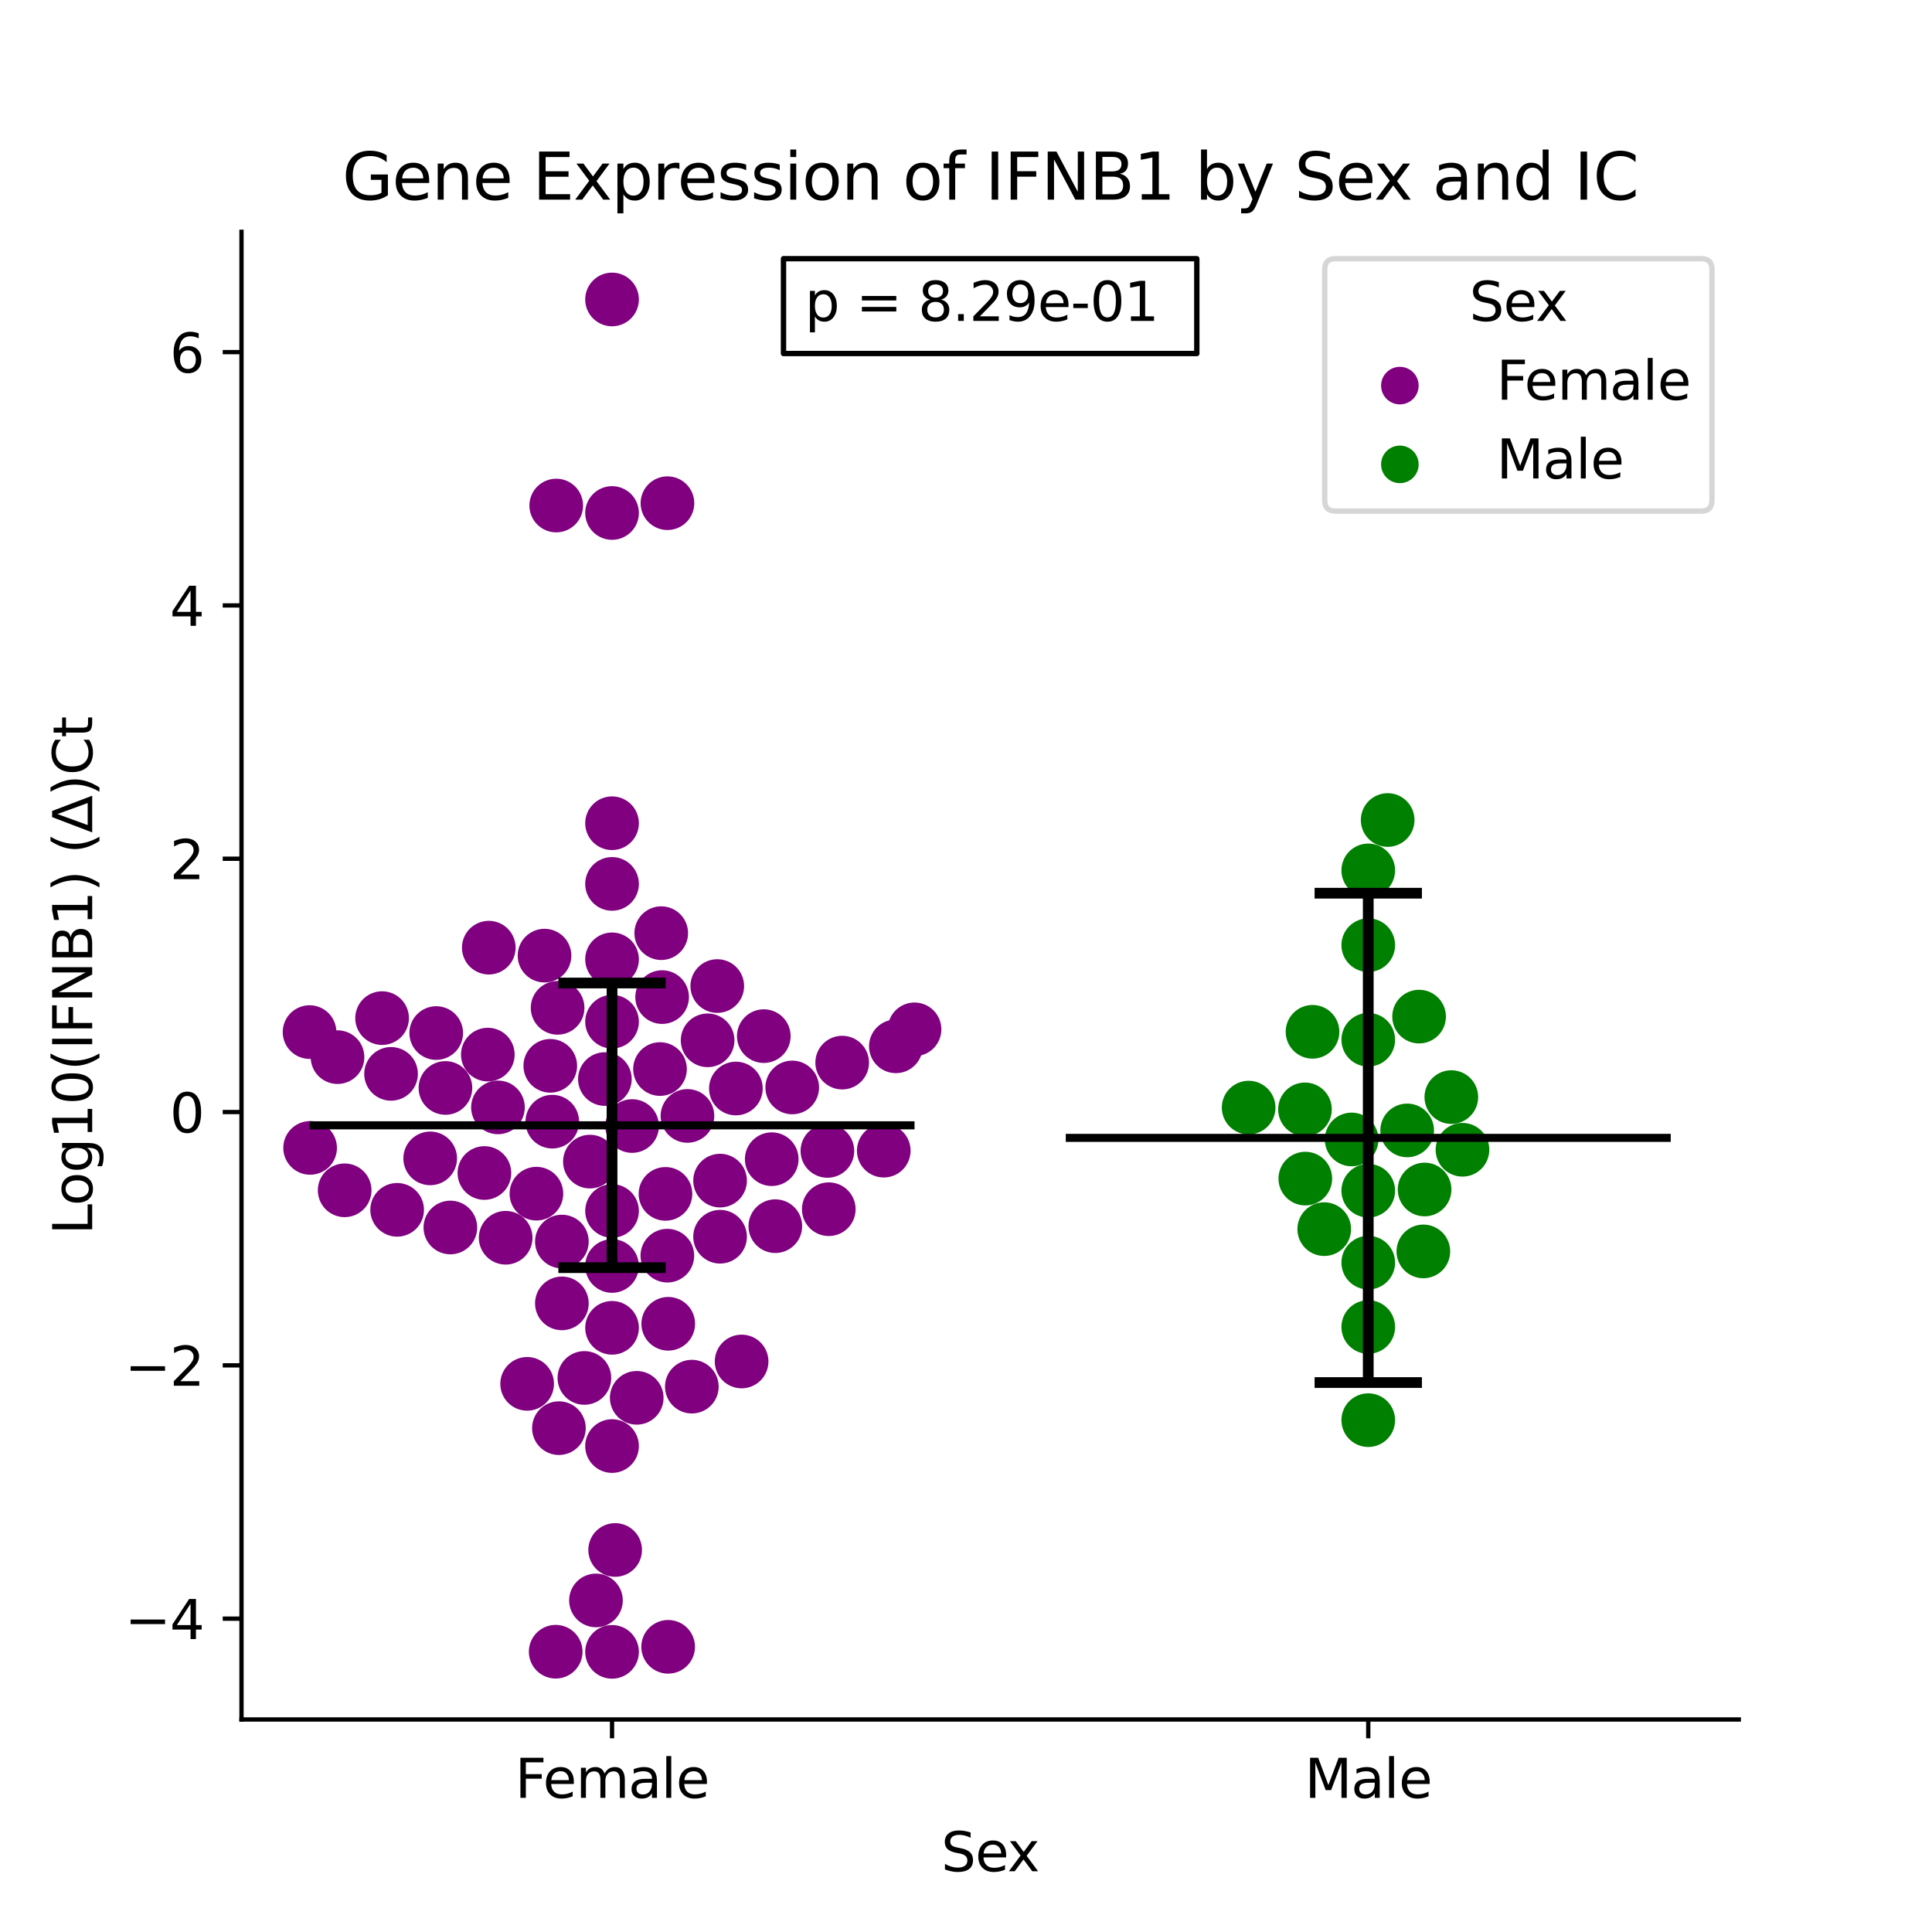 <?xml version="1.0" encoding="utf-8" standalone="no"?>
<!DOCTYPE svg PUBLIC "-//W3C//DTD SVG 1.1//EN"
  "http://www.w3.org/Graphics/SVG/1.1/DTD/svg11.dtd">
<svg xmlns:xlink="http://www.w3.org/1999/xlink" width="360pt" height="360pt" viewBox="0 0 360 360" xmlns="http://www.w3.org/2000/svg" version="1.1">
 <defs>
  <style type="text/css">*{stroke-linejoin: round; stroke-linecap: butt}</style>
 </defs>
 <g id="figure_1">
  <g id="patch_1">
   <path d="M 0 360 
L 360 360 
L 360 0 
L 0 0 
z
" style="fill: #ffffff"/>
  </g>
  <g id="axes_1">
   <g id="patch_2">
    <path d="M 45 320.4 
L 324 320.4 
L 324 43.2 
L 45 43.2 
z
" style="fill: #ffffff"/>
   </g>
   <g id="PathCollection_1">
    <defs>
     <path id="C0_0_5fd0bdd932" d="M 0 5 
C 1.326 5 2.598 4.473 3.536 3.536 
C 4.473 2.598 5 1.326 5 -0 
C 5 -1.326 4.473 -2.598 3.536 -3.536 
C 2.598 -4.473 1.326 -5 0 -5 
C -1.326 -5 -2.598 -4.473 -3.536 -3.536 
C -4.473 -2.598 -5 -1.326 -5 0 
C -5 1.326 -4.473 2.598 -3.536 3.536 
C -2.598 4.473 -1.326 5 0 5 
z
"/>
    </defs>
    <g clip-path="url(#p860d3463da)">
     <use xlink:href="#C0_0_5fd0bdd932" x="123.212" y="173.881" style="fill: #800080"/>
    </g>
    <g clip-path="url(#p860d3463da)">
     <use xlink:href="#C0_0_5fd0bdd932" x="156.929" y="198.003" style="fill: #800080"/>
    </g>
    <g clip-path="url(#p860d3463da)">
     <use xlink:href="#C0_0_5fd0bdd932" x="71.197" y="189.711" style="fill: #800080"/>
    </g>
    <g clip-path="url(#p860d3463da)">
     <use xlink:href="#C0_0_5fd0bdd932" x="124.516" y="246.67" style="fill: #800080"/>
    </g>
    <g clip-path="url(#p860d3463da)">
     <use xlink:href="#C0_0_5fd0bdd932" x="102.535" y="198.602" style="fill: #800080"/>
    </g>
    <g clip-path="url(#p860d3463da)">
     <use xlink:href="#C0_0_5fd0bdd932" x="103.901" y="187.796" style="fill: #800080"/>
    </g>
    <g clip-path="url(#p860d3463da)">
     <use xlink:href="#C0_0_5fd0bdd932" x="124.369" y="93.762" style="fill: #800080"/>
    </g>
    <g clip-path="url(#p860d3463da)">
     <use xlink:href="#C0_0_5fd0bdd932" x="114.045" y="164.702" style="fill: #800080"/>
    </g>
    <g clip-path="url(#p860d3463da)">
     <use xlink:href="#C0_0_5fd0bdd932" x="101.462" y="178.069" style="fill: #800080"/>
    </g>
    <g clip-path="url(#p860d3463da)">
     <use xlink:href="#C0_0_5fd0bdd932" x="114.045" y="55.8" style="fill: #800080"/>
    </g>
    <g clip-path="url(#p860d3463da)">
     <use xlink:href="#C0_0_5fd0bdd932" x="104.698" y="242.865" style="fill: #800080"/>
    </g>
    <g clip-path="url(#p860d3463da)">
     <use xlink:href="#C0_0_5fd0bdd932" x="142.321" y="193.068" style="fill: #800080"/>
    </g>
    <g clip-path="url(#p860d3463da)">
     <use xlink:href="#C0_0_5fd0bdd932" x="99.953" y="222.422" style="fill: #800080"/>
    </g>
    <g clip-path="url(#p860d3463da)">
     <use xlink:href="#C0_0_5fd0bdd932" x="81.283" y="192.492" style="fill: #800080"/>
    </g>
    <g clip-path="url(#p860d3463da)">
     <use xlink:href="#C0_0_5fd0bdd932" x="122.983" y="199.202" style="fill: #800080"/>
    </g>
    <g clip-path="url(#p860d3463da)">
     <use xlink:href="#C0_0_5fd0bdd932" x="82.999" y="202.725" style="fill: #800080"/>
    </g>
    <g clip-path="url(#p860d3463da)">
     <use xlink:href="#C0_0_5fd0bdd932" x="114.045" y="153.397" style="fill: #800080"/>
    </g>
    <g clip-path="url(#p860d3463da)">
     <use xlink:href="#C0_0_5fd0bdd932" x="114.625" y="288.813" style="fill: #800080"/>
    </g>
    <g clip-path="url(#p860d3463da)">
     <use xlink:href="#C0_0_5fd0bdd932" x="80.16" y="215.848" style="fill: #800080"/>
    </g>
    <g clip-path="url(#p860d3463da)">
     <use xlink:href="#C0_0_5fd0bdd932" x="166.933" y="194.967" style="fill: #800080"/>
    </g>
    <g clip-path="url(#p860d3463da)">
     <use xlink:href="#C0_0_5fd0bdd932" x="103.647" y="94.199" style="fill: #800080"/>
    </g>
    <g clip-path="url(#p860d3463da)">
     <use xlink:href="#C0_0_5fd0bdd932" x="114.045" y="178.758" style="fill: #800080"/>
    </g>
    <g clip-path="url(#p860d3463da)">
     <use xlink:href="#C0_0_5fd0bdd932" x="134.174" y="230.446" style="fill: #800080"/>
    </g>
    <g clip-path="url(#p860d3463da)">
     <use xlink:href="#C0_0_5fd0bdd932" x="117.784" y="209.821" style="fill: #800080"/>
    </g>
    <g clip-path="url(#p860d3463da)">
     <use xlink:href="#C0_0_5fd0bdd932" x="131.853" y="193.85" style="fill: #800080"/>
    </g>
    <g clip-path="url(#p860d3463da)">
     <use xlink:href="#C0_0_5fd0bdd932" x="147.621" y="202.631" style="fill: #800080"/>
    </g>
    <g clip-path="url(#p860d3463da)">
     <use xlink:href="#C0_0_5fd0bdd932" x="104.147" y="266.116" style="fill: #800080"/>
    </g>
    <g clip-path="url(#p860d3463da)">
     <use xlink:href="#C0_0_5fd0bdd932" x="114.045" y="95.587" style="fill: #800080"/>
    </g>
    <g clip-path="url(#p860d3463da)">
     <use xlink:href="#C0_0_5fd0bdd932" x="124.499" y="306.861" style="fill: #800080"/>
    </g>
    <g clip-path="url(#p860d3463da)">
     <use xlink:href="#C0_0_5fd0bdd932" x="137.123" y="202.83" style="fill: #800080"/>
    </g>
    <g clip-path="url(#p860d3463da)">
     <use xlink:href="#C0_0_5fd0bdd932" x="118.644" y="260.463" style="fill: #800080"/>
    </g>
    <g clip-path="url(#p860d3463da)">
     <use xlink:href="#C0_0_5fd0bdd932" x="114.045" y="269.453" style="fill: #800080"/>
    </g>
    <g clip-path="url(#p860d3463da)">
     <use xlink:href="#C0_0_5fd0bdd932" x="74.002" y="225.434" style="fill: #800080"/>
    </g>
    <g clip-path="url(#p860d3463da)">
     <use xlink:href="#C0_0_5fd0bdd932" x="154.431" y="225.32" style="fill: #800080"/>
    </g>
    <g clip-path="url(#p860d3463da)">
     <use xlink:href="#C0_0_5fd0bdd932" x="114.045" y="190.377" style="fill: #800080"/>
    </g>
    <g clip-path="url(#p860d3463da)">
     <use xlink:href="#C0_0_5fd0bdd932" x="111.05" y="298.216" style="fill: #800080"/>
    </g>
    <g clip-path="url(#p860d3463da)">
     <use xlink:href="#C0_0_5fd0bdd932" x="62.891" y="196.983" style="fill: #800080"/>
    </g>
    <g clip-path="url(#p860d3463da)">
     <use xlink:href="#C0_0_5fd0bdd932" x="98.224" y="257.859" style="fill: #800080"/>
    </g>
    <g clip-path="url(#p860d3463da)">
     <use xlink:href="#C0_0_5fd0bdd932" x="72.868" y="200.099" style="fill: #800080"/>
    </g>
    <g clip-path="url(#p860d3463da)">
     <use xlink:href="#C0_0_5fd0bdd932" x="91.079" y="176.582" style="fill: #800080"/>
    </g>
    <g clip-path="url(#p860d3463da)">
     <use xlink:href="#C0_0_5fd0bdd932" x="114.045" y="307.8" style="fill: #800080"/>
    </g>
    <g clip-path="url(#p860d3463da)">
     <use xlink:href="#C0_0_5fd0bdd932" x="114.045" y="247.42" style="fill: #800080"/>
    </g>
    <g clip-path="url(#p860d3463da)">
     <use xlink:href="#C0_0_5fd0bdd932" x="103.545" y="307.773" style="fill: #800080"/>
    </g>
    <g clip-path="url(#p860d3463da)">
     <use xlink:href="#C0_0_5fd0bdd932" x="108.891" y="256.759" style="fill: #800080"/>
    </g>
    <g clip-path="url(#p860d3463da)">
     <use xlink:href="#C0_0_5fd0bdd932" x="109.921" y="216.448" style="fill: #800080"/>
    </g>
    <g clip-path="url(#p860d3463da)">
     <use xlink:href="#C0_0_5fd0bdd932" x="123.378" y="185.794" style="fill: #800080"/>
    </g>
    <g clip-path="url(#p860d3463da)">
     <use xlink:href="#C0_0_5fd0bdd932" x="170.409" y="191.804" style="fill: #800080"/>
    </g>
    <g clip-path="url(#p860d3463da)">
     <use xlink:href="#C0_0_5fd0bdd932" x="90.898" y="196.509" style="fill: #800080"/>
    </g>
    <g clip-path="url(#p860d3463da)">
     <use xlink:href="#C0_0_5fd0bdd932" x="114.045" y="235.897" style="fill: #800080"/>
    </g>
    <g clip-path="url(#p860d3463da)">
     <use xlink:href="#C0_0_5fd0bdd932" x="64.222" y="221.797" style="fill: #800080"/>
    </g>
    <g clip-path="url(#p860d3463da)">
     <use xlink:href="#C0_0_5fd0bdd932" x="112.711" y="201.066" style="fill: #800080"/>
    </g>
    <g clip-path="url(#p860d3463da)">
     <use xlink:href="#C0_0_5fd0bdd932" x="133.653" y="183.736" style="fill: #800080"/>
    </g>
    <g clip-path="url(#p860d3463da)">
     <use xlink:href="#C0_0_5fd0bdd932" x="154.175" y="214.459" style="fill: #800080"/>
    </g>
    <g clip-path="url(#p860d3463da)">
     <use xlink:href="#C0_0_5fd0bdd932" x="90.262" y="218.573" style="fill: #800080"/>
    </g>
    <g clip-path="url(#p860d3463da)">
     <use xlink:href="#C0_0_5fd0bdd932" x="102.909" y="209.005" style="fill: #800080"/>
    </g>
    <g clip-path="url(#p860d3463da)">
     <use xlink:href="#C0_0_5fd0bdd932" x="57.682" y="192.314" style="fill: #800080"/>
    </g>
    <g clip-path="url(#p860d3463da)">
     <use xlink:href="#C0_0_5fd0bdd932" x="143.8" y="215.997" style="fill: #800080"/>
    </g>
    <g clip-path="url(#p860d3463da)">
     <use xlink:href="#C0_0_5fd0bdd932" x="83.918" y="228.725" style="fill: #800080"/>
    </g>
    <g clip-path="url(#p860d3463da)">
     <use xlink:href="#C0_0_5fd0bdd932" x="57.785" y="213.896" style="fill: #800080"/>
    </g>
    <g clip-path="url(#p860d3463da)">
     <use xlink:href="#C0_0_5fd0bdd932" x="92.787" y="206.346" style="fill: #800080"/>
    </g>
    <g clip-path="url(#p860d3463da)">
     <use xlink:href="#C0_0_5fd0bdd932" x="128.096" y="207.937" style="fill: #800080"/>
    </g>
    <g clip-path="url(#p860d3463da)">
     <use xlink:href="#C0_0_5fd0bdd932" x="124" y="222.462" style="fill: #800080"/>
    </g>
    <g clip-path="url(#p860d3463da)">
     <use xlink:href="#C0_0_5fd0bdd932" x="138.189" y="253.693" style="fill: #800080"/>
    </g>
    <g clip-path="url(#p860d3463da)">
     <use xlink:href="#C0_0_5fd0bdd932" x="164.675" y="214.409" style="fill: #800080"/>
    </g>
    <g clip-path="url(#p860d3463da)">
     <use xlink:href="#C0_0_5fd0bdd932" x="134.174" y="219.99" style="fill: #800080"/>
    </g>
    <g clip-path="url(#p860d3463da)">
     <use xlink:href="#C0_0_5fd0bdd932" x="114.045" y="225.645" style="fill: #800080"/>
    </g>
    <g clip-path="url(#p860d3463da)">
     <use xlink:href="#C0_0_5fd0bdd932" x="128.914" y="258.381" style="fill: #800080"/>
    </g>
    <g clip-path="url(#p860d3463da)">
     <use xlink:href="#C0_0_5fd0bdd932" x="94.224" y="230.637" style="fill: #800080"/>
    </g>
    <g clip-path="url(#p860d3463da)">
     <use xlink:href="#C0_0_5fd0bdd932" x="124.35" y="233.975" style="fill: #800080"/>
    </g>
    <g clip-path="url(#p860d3463da)">
     <use xlink:href="#C0_0_5fd0bdd932" x="144.469" y="228.479" style="fill: #800080"/>
    </g>
    <g clip-path="url(#p860d3463da)">
     <use xlink:href="#C0_0_5fd0bdd932" x="104.698" y="231.343" style="fill: #800080"/>
    </g>
   </g>
   <g id="PathCollection_2">
    <defs>
     <path id="C1_0_309ea48b5b" d="M 0 5 
C 1.326 5 2.598 4.473 3.536 3.536 
C 4.473 2.598 5 1.326 5 -0 
C 5 -1.326 4.473 -2.598 3.536 -3.536 
C 2.598 -4.473 1.326 -5 0 -5 
C -1.326 -5 -2.598 -4.473 -3.536 -3.536 
C -4.473 -2.598 -5 -1.326 -5 0 
C -5 1.326 -4.473 2.598 -3.536 3.536 
C -2.598 4.473 -1.326 5 0 5 
z
"/>
    </defs>
    <g clip-path="url(#p860d3463da)">
     <use xlink:href="#C1_0_309ea48b5b" x="254.955" y="162.186" style="fill: #008000"/>
    </g>
    <g clip-path="url(#p860d3463da)">
     <use xlink:href="#C1_0_309ea48b5b" x="264.428" y="189.43" style="fill: #008000"/>
    </g>
    <g clip-path="url(#p860d3463da)">
     <use xlink:href="#C1_0_309ea48b5b" x="265.452" y="221.645" style="fill: #008000"/>
    </g>
    <g clip-path="url(#p860d3463da)">
     <use xlink:href="#C1_0_309ea48b5b" x="254.955" y="193.743" style="fill: #008000"/>
    </g>
    <g clip-path="url(#p860d3463da)">
     <use xlink:href="#C1_0_309ea48b5b" x="243.16" y="206.715" style="fill: #008000"/>
    </g>
    <g clip-path="url(#p860d3463da)">
     <use xlink:href="#C1_0_309ea48b5b" x="232.666" y="206.385" style="fill: #008000"/>
    </g>
    <g clip-path="url(#p860d3463da)">
     <use xlink:href="#C1_0_309ea48b5b" x="258.571" y="152.798" style="fill: #008000"/>
    </g>
    <g clip-path="url(#p860d3463da)">
     <use xlink:href="#C1_0_309ea48b5b" x="254.955" y="247.268" style="fill: #008000"/>
    </g>
    <g clip-path="url(#p860d3463da)">
     <use xlink:href="#C1_0_309ea48b5b" x="254.955" y="221.875" style="fill: #008000"/>
    </g>
    <g clip-path="url(#p860d3463da)">
     <use xlink:href="#C1_0_309ea48b5b" x="254.955" y="235.276" style="fill: #008000"/>
    </g>
    <g clip-path="url(#p860d3463da)">
     <use xlink:href="#C1_0_309ea48b5b" x="262.205" y="210.636" style="fill: #008000"/>
    </g>
    <g clip-path="url(#p860d3463da)">
     <use xlink:href="#C1_0_309ea48b5b" x="244.57" y="192.262" style="fill: #008000"/>
    </g>
    <g clip-path="url(#p860d3463da)">
     <use xlink:href="#C1_0_309ea48b5b" x="254.955" y="176.117" style="fill: #008000"/>
    </g>
    <g clip-path="url(#p860d3463da)">
     <use xlink:href="#C1_0_309ea48b5b" x="254.955" y="264.625" style="fill: #008000"/>
    </g>
    <g clip-path="url(#p860d3463da)">
     <use xlink:href="#C1_0_309ea48b5b" x="270.435" y="204.426" style="fill: #008000"/>
    </g>
    <g clip-path="url(#p860d3463da)">
     <use xlink:href="#C1_0_309ea48b5b" x="265.222" y="233.182" style="fill: #008000"/>
    </g>
    <g clip-path="url(#p860d3463da)">
     <use xlink:href="#C1_0_309ea48b5b" x="251.855" y="212.321" style="fill: #008000"/>
    </g>
    <g clip-path="url(#p860d3463da)">
     <use xlink:href="#C1_0_309ea48b5b" x="246.752" y="229.033" style="fill: #008000"/>
    </g>
    <g clip-path="url(#p860d3463da)">
     <use xlink:href="#C1_0_309ea48b5b" x="272.511" y="214.242" style="fill: #008000"/>
    </g>
    <g clip-path="url(#p860d3463da)">
     <use xlink:href="#C1_0_309ea48b5b" x="243.225" y="219.614" style="fill: #008000"/>
    </g>
   </g>
   <g id="PathCollection_3"/>
   <g id="PathCollection_4"/>
   <g id="matplotlib.axis_1">
    <g id="xtick_1">
     <g id="line2d_1">
      <defs>
       <path id="macffe2e6f4" d="M 0 0 
L 0 3.5 
" style="stroke: #000000; stroke-width: 0.8"/>
      </defs>
      <g>
       <use xlink:href="#macffe2e6f4" x="114.045" y="320.4" style="stroke: #000000; stroke-width: 0.8"/>
      </g>
     </g>
     <g id="text_1">
      <!-- Female -->
      <g transform="translate(95.968 334.998) scale(0.1 -0.1)">
       <defs>
        <path id="DejaVuSans-46" d="M 628 4666 
L 3309 4666 
L 3309 4134 
L 1259 4134 
L 1259 2759 
L 3109 2759 
L 3109 2228 
L 1259 2228 
L 1259 0 
L 628 0 
L 628 4666 
z
" transform="scale(0.016)"/>
        <path id="DejaVuSans-65" d="M 3597 1894 
L 3597 1613 
L 953 1613 
Q 991 1019 1311 708 
Q 1631 397 2203 397 
Q 2534 397 2845 478 
Q 3156 559 3463 722 
L 3463 178 
Q 3153 47 2828 -22 
Q 2503 -91 2169 -91 
Q 1331 -91 842 396 
Q 353 884 353 1716 
Q 353 2575 817 3079 
Q 1281 3584 2069 3584 
Q 2775 3584 3186 3129 
Q 3597 2675 3597 1894 
z
M 3022 2063 
Q 3016 2534 2758 2815 
Q 2500 3097 2075 3097 
Q 1594 3097 1305 2825 
Q 1016 2553 972 2059 
L 3022 2063 
z
" transform="scale(0.016)"/>
        <path id="DejaVuSans-6d" d="M 3328 2828 
Q 3544 3216 3844 3400 
Q 4144 3584 4550 3584 
Q 5097 3584 5394 3201 
Q 5691 2819 5691 2113 
L 5691 0 
L 5113 0 
L 5113 2094 
Q 5113 2597 4934 2840 
Q 4756 3084 4391 3084 
Q 3944 3084 3684 2787 
Q 3425 2491 3425 1978 
L 3425 0 
L 2847 0 
L 2847 2094 
Q 2847 2600 2669 2842 
Q 2491 3084 2119 3084 
Q 1678 3084 1418 2786 
Q 1159 2488 1159 1978 
L 1159 0 
L 581 0 
L 581 3500 
L 1159 3500 
L 1159 2956 
Q 1356 3278 1631 3431 
Q 1906 3584 2284 3584 
Q 2666 3584 2933 3390 
Q 3200 3197 3328 2828 
z
" transform="scale(0.016)"/>
        <path id="DejaVuSans-61" d="M 2194 1759 
Q 1497 1759 1228 1600 
Q 959 1441 959 1056 
Q 959 750 1161 570 
Q 1363 391 1709 391 
Q 2188 391 2477 730 
Q 2766 1069 2766 1631 
L 2766 1759 
L 2194 1759 
z
M 3341 1997 
L 3341 0 
L 2766 0 
L 2766 531 
Q 2569 213 2275 61 
Q 1981 -91 1556 -91 
Q 1019 -91 701 211 
Q 384 513 384 1019 
Q 384 1609 779 1909 
Q 1175 2209 1959 2209 
L 2766 2209 
L 2766 2266 
Q 2766 2663 2505 2880 
Q 2244 3097 1772 3097 
Q 1472 3097 1187 3025 
Q 903 2953 641 2809 
L 641 3341 
Q 956 3463 1253 3523 
Q 1550 3584 1831 3584 
Q 2591 3584 2966 3190 
Q 3341 2797 3341 1997 
z
" transform="scale(0.016)"/>
        <path id="DejaVuSans-6c" d="M 603 4863 
L 1178 4863 
L 1178 0 
L 603 0 
L 603 4863 
z
" transform="scale(0.016)"/>
       </defs>
       <use xlink:href="#DejaVuSans-46"/>
       <use xlink:href="#DejaVuSans-65" x="52.02"/>
       <use xlink:href="#DejaVuSans-6d" x="113.543"/>
       <use xlink:href="#DejaVuSans-61" x="210.955"/>
       <use xlink:href="#DejaVuSans-6c" x="272.234"/>
       <use xlink:href="#DejaVuSans-65" x="300.018"/>
      </g>
     </g>
    </g>
    <g id="xtick_2">
     <g id="line2d_2">
      <g>
       <use xlink:href="#macffe2e6f4" x="254.955" y="320.4" style="stroke: #000000; stroke-width: 0.8"/>
      </g>
     </g>
     <g id="text_2">
      <!-- Male -->
      <g transform="translate(243.111 334.998) scale(0.1 -0.1)">
       <defs>
        <path id="DejaVuSans-4d" d="M 628 4666 
L 1569 4666 
L 2759 1491 
L 3956 4666 
L 4897 4666 
L 4897 0 
L 4281 0 
L 4281 4097 
L 3078 897 
L 2444 897 
L 1241 4097 
L 1241 0 
L 628 0 
L 628 4666 
z
" transform="scale(0.016)"/>
       </defs>
       <use xlink:href="#DejaVuSans-4d"/>
       <use xlink:href="#DejaVuSans-61" x="86.279"/>
       <use xlink:href="#DejaVuSans-6c" x="147.559"/>
       <use xlink:href="#DejaVuSans-65" x="175.342"/>
      </g>
     </g>
    </g>
    <g id="text_3">
     <!-- Sex -->
     <g transform="translate(175.377 348.677) scale(0.1 -0.1)">
      <defs>
       <path id="DejaVuSans-53" d="M 3425 4513 
L 3425 3897 
Q 3066 4069 2747 4153 
Q 2428 4238 2131 4238 
Q 1616 4238 1336 4038 
Q 1056 3838 1056 3469 
Q 1056 3159 1242 3001 
Q 1428 2844 1947 2747 
L 2328 2669 
Q 3034 2534 3370 2195 
Q 3706 1856 3706 1288 
Q 3706 609 3251 259 
Q 2797 -91 1919 -91 
Q 1588 -91 1214 -16 
Q 841 59 441 206 
L 441 856 
Q 825 641 1194 531 
Q 1563 422 1919 422 
Q 2459 422 2753 634 
Q 3047 847 3047 1241 
Q 3047 1584 2836 1778 
Q 2625 1972 2144 2069 
L 1759 2144 
Q 1053 2284 737 2584 
Q 422 2884 422 3419 
Q 422 4038 858 4394 
Q 1294 4750 2059 4750 
Q 2388 4750 2728 4690 
Q 3069 4631 3425 4513 
z
" transform="scale(0.016)"/>
       <path id="DejaVuSans-78" d="M 3513 3500 
L 2247 1797 
L 3578 0 
L 2900 0 
L 1881 1375 
L 863 0 
L 184 0 
L 1544 1831 
L 300 3500 
L 978 3500 
L 1906 2253 
L 2834 3500 
L 3513 3500 
z
" transform="scale(0.016)"/>
      </defs>
      <use xlink:href="#DejaVuSans-53"/>
      <use xlink:href="#DejaVuSans-65" x="63.477"/>
      <use xlink:href="#DejaVuSans-78" x="123.25"/>
     </g>
    </g>
   </g>
   <g id="matplotlib.axis_2">
    <g id="ytick_1">
     <g id="line2d_3">
      <defs>
       <path id="m9ac851dbb4" d="M 0 0 
L -3.5 0 
" style="stroke: #000000; stroke-width: 0.8"/>
      </defs>
      <g>
       <use xlink:href="#m9ac851dbb4" x="45" y="301.613" style="stroke: #000000; stroke-width: 0.8"/>
      </g>
     </g>
     <g id="text_4">
      <!-- −4 -->
      <g transform="translate(23.258 305.412) scale(0.1 -0.1)">
       <defs>
        <path id="DejaVuSans-2212" d="M 678 2272 
L 4684 2272 
L 4684 1741 
L 678 1741 
L 678 2272 
z
" transform="scale(0.016)"/>
        <path id="DejaVuSans-34" d="M 2419 4116 
L 825 1625 
L 2419 1625 
L 2419 4116 
z
M 2253 4666 
L 3047 4666 
L 3047 1625 
L 3713 1625 
L 3713 1100 
L 3047 1100 
L 3047 0 
L 2419 0 
L 2419 1100 
L 313 1100 
L 313 1709 
L 2253 4666 
z
" transform="scale(0.016)"/>
       </defs>
       <use xlink:href="#DejaVuSans-2212"/>
       <use xlink:href="#DejaVuSans-34" x="83.789"/>
      </g>
     </g>
    </g>
    <g id="ytick_2">
     <g id="line2d_4">
      <g>
       <use xlink:href="#m9ac851dbb4" x="45" y="254.413" style="stroke: #000000; stroke-width: 0.8"/>
      </g>
     </g>
     <g id="text_5">
      <!-- −2 -->
      <g transform="translate(23.258 258.212) scale(0.1 -0.1)">
       <defs>
        <path id="DejaVuSans-32" d="M 1228 531 
L 3431 531 
L 3431 0 
L 469 0 
L 469 531 
Q 828 903 1448 1529 
Q 2069 2156 2228 2338 
Q 2531 2678 2651 2914 
Q 2772 3150 2772 3378 
Q 2772 3750 2511 3984 
Q 2250 4219 1831 4219 
Q 1534 4219 1204 4116 
Q 875 4013 500 3803 
L 500 4441 
Q 881 4594 1212 4672 
Q 1544 4750 1819 4750 
Q 2544 4750 2975 4387 
Q 3406 4025 3406 3419 
Q 3406 3131 3298 2873 
Q 3191 2616 2906 2266 
Q 2828 2175 2409 1742 
Q 1991 1309 1228 531 
z
" transform="scale(0.016)"/>
       </defs>
       <use xlink:href="#DejaVuSans-2212"/>
       <use xlink:href="#DejaVuSans-32" x="83.789"/>
      </g>
     </g>
    </g>
    <g id="ytick_3">
     <g id="line2d_5">
      <g>
       <use xlink:href="#m9ac851dbb4" x="45" y="207.212" style="stroke: #000000; stroke-width: 0.8"/>
      </g>
     </g>
     <g id="text_6">
      <!-- 0 -->
      <g transform="translate(31.637 211.012) scale(0.1 -0.1)">
       <defs>
        <path id="DejaVuSans-30" d="M 2034 4250 
Q 1547 4250 1301 3770 
Q 1056 3291 1056 2328 
Q 1056 1369 1301 889 
Q 1547 409 2034 409 
Q 2525 409 2770 889 
Q 3016 1369 3016 2328 
Q 3016 3291 2770 3770 
Q 2525 4250 2034 4250 
z
M 2034 4750 
Q 2819 4750 3233 4129 
Q 3647 3509 3647 2328 
Q 3647 1150 3233 529 
Q 2819 -91 2034 -91 
Q 1250 -91 836 529 
Q 422 1150 422 2328 
Q 422 3509 836 4129 
Q 1250 4750 2034 4750 
z
" transform="scale(0.016)"/>
       </defs>
       <use xlink:href="#DejaVuSans-30"/>
      </g>
     </g>
    </g>
    <g id="ytick_4">
     <g id="line2d_6">
      <g>
       <use xlink:href="#m9ac851dbb4" x="45" y="160.012" style="stroke: #000000; stroke-width: 0.8"/>
      </g>
     </g>
     <g id="text_7">
      <!-- 2 -->
      <g transform="translate(31.637 163.811) scale(0.1 -0.1)">
       <use xlink:href="#DejaVuSans-32"/>
      </g>
     </g>
    </g>
    <g id="ytick_5">
     <g id="line2d_7">
      <g>
       <use xlink:href="#m9ac851dbb4" x="45" y="112.812" style="stroke: #000000; stroke-width: 0.8"/>
      </g>
     </g>
     <g id="text_8">
      <!-- 4 -->
      <g transform="translate(31.637 116.611) scale(0.1 -0.1)">
       <use xlink:href="#DejaVuSans-34"/>
      </g>
     </g>
    </g>
    <g id="ytick_6">
     <g id="line2d_8">
      <g>
       <use xlink:href="#m9ac851dbb4" x="45" y="65.612" style="stroke: #000000; stroke-width: 0.8"/>
      </g>
     </g>
     <g id="text_9">
      <!-- 6 -->
      <g transform="translate(31.637 69.411) scale(0.1 -0.1)">
       <defs>
        <path id="DejaVuSans-36" d="M 2113 2584 
Q 1688 2584 1439 2293 
Q 1191 2003 1191 1497 
Q 1191 994 1439 701 
Q 1688 409 2113 409 
Q 2538 409 2786 701 
Q 3034 994 3034 1497 
Q 3034 2003 2786 2293 
Q 2538 2584 2113 2584 
z
M 3366 4563 
L 3366 3988 
Q 3128 4100 2886 4159 
Q 2644 4219 2406 4219 
Q 1781 4219 1451 3797 
Q 1122 3375 1075 2522 
Q 1259 2794 1537 2939 
Q 1816 3084 2150 3084 
Q 2853 3084 3261 2657 
Q 3669 2231 3669 1497 
Q 3669 778 3244 343 
Q 2819 -91 2113 -91 
Q 1303 -91 875 529 
Q 447 1150 447 2328 
Q 447 3434 972 4092 
Q 1497 4750 2381 4750 
Q 2619 4750 2861 4703 
Q 3103 4656 3366 4563 
z
" transform="scale(0.016)"/>
       </defs>
       <use xlink:href="#DejaVuSans-36"/>
      </g>
     </g>
    </g>
    <g id="text_10">
     <!-- Log10(IFNB1) (Δ)Ct -->
     <g transform="translate(17.178 230.062) rotate(-90) scale(0.1 -0.1)">
      <defs>
       <path id="DejaVuSans-4c" d="M 628 4666 
L 1259 4666 
L 1259 531 
L 3531 531 
L 3531 0 
L 628 0 
L 628 4666 
z
" transform="scale(0.016)"/>
       <path id="DejaVuSans-6f" d="M 1959 3097 
Q 1497 3097 1228 2736 
Q 959 2375 959 1747 
Q 959 1119 1226 758 
Q 1494 397 1959 397 
Q 2419 397 2687 759 
Q 2956 1122 2956 1747 
Q 2956 2369 2687 2733 
Q 2419 3097 1959 3097 
z
M 1959 3584 
Q 2709 3584 3137 3096 
Q 3566 2609 3566 1747 
Q 3566 888 3137 398 
Q 2709 -91 1959 -91 
Q 1206 -91 779 398 
Q 353 888 353 1747 
Q 353 2609 779 3096 
Q 1206 3584 1959 3584 
z
" transform="scale(0.016)"/>
       <path id="DejaVuSans-67" d="M 2906 1791 
Q 2906 2416 2648 2759 
Q 2391 3103 1925 3103 
Q 1463 3103 1205 2759 
Q 947 2416 947 1791 
Q 947 1169 1205 825 
Q 1463 481 1925 481 
Q 2391 481 2648 825 
Q 2906 1169 2906 1791 
z
M 3481 434 
Q 3481 -459 3084 -895 
Q 2688 -1331 1869 -1331 
Q 1566 -1331 1297 -1286 
Q 1028 -1241 775 -1147 
L 775 -588 
Q 1028 -725 1275 -790 
Q 1522 -856 1778 -856 
Q 2344 -856 2625 -561 
Q 2906 -266 2906 331 
L 2906 616 
Q 2728 306 2450 153 
Q 2172 0 1784 0 
Q 1141 0 747 490 
Q 353 981 353 1791 
Q 353 2603 747 3093 
Q 1141 3584 1784 3584 
Q 2172 3584 2450 3431 
Q 2728 3278 2906 2969 
L 2906 3500 
L 3481 3500 
L 3481 434 
z
" transform="scale(0.016)"/>
       <path id="DejaVuSans-31" d="M 794 531 
L 1825 531 
L 1825 4091 
L 703 3866 
L 703 4441 
L 1819 4666 
L 2450 4666 
L 2450 531 
L 3481 531 
L 3481 0 
L 794 0 
L 794 531 
z
" transform="scale(0.016)"/>
       <path id="DejaVuSans-28" d="M 1984 4856 
Q 1566 4138 1362 3434 
Q 1159 2731 1159 2009 
Q 1159 1288 1364 580 
Q 1569 -128 1984 -844 
L 1484 -844 
Q 1016 -109 783 600 
Q 550 1309 550 2009 
Q 550 2706 781 3412 
Q 1013 4119 1484 4856 
L 1984 4856 
z
" transform="scale(0.016)"/>
       <path id="DejaVuSans-49" d="M 628 4666 
L 1259 4666 
L 1259 0 
L 628 0 
L 628 4666 
z
" transform="scale(0.016)"/>
       <path id="DejaVuSans-4e" d="M 628 4666 
L 1478 4666 
L 3547 763 
L 3547 4666 
L 4159 4666 
L 4159 0 
L 3309 0 
L 1241 3903 
L 1241 0 
L 628 0 
L 628 4666 
z
" transform="scale(0.016)"/>
       <path id="DejaVuSans-42" d="M 1259 2228 
L 1259 519 
L 2272 519 
Q 2781 519 3026 730 
Q 3272 941 3272 1375 
Q 3272 1813 3026 2020 
Q 2781 2228 2272 2228 
L 1259 2228 
z
M 1259 4147 
L 1259 2741 
L 2194 2741 
Q 2656 2741 2882 2914 
Q 3109 3088 3109 3444 
Q 3109 3797 2882 3972 
Q 2656 4147 2194 4147 
L 1259 4147 
z
M 628 4666 
L 2241 4666 
Q 2963 4666 3353 4366 
Q 3744 4066 3744 3513 
Q 3744 3084 3544 2831 
Q 3344 2578 2956 2516 
Q 3422 2416 3680 2098 
Q 3938 1781 3938 1306 
Q 3938 681 3513 340 
Q 3088 0 2303 0 
L 628 0 
L 628 4666 
z
" transform="scale(0.016)"/>
       <path id="DejaVuSans-29" d="M 513 4856 
L 1013 4856 
Q 1481 4119 1714 3412 
Q 1947 2706 1947 2009 
Q 1947 1309 1714 600 
Q 1481 -109 1013 -844 
L 513 -844 
Q 928 -128 1133 580 
Q 1338 1288 1338 2009 
Q 1338 2731 1133 3434 
Q 928 4138 513 4856 
z
" transform="scale(0.016)"/>
       <path id="DejaVuSans-20" transform="scale(0.016)"/>
       <path id="DejaVuSans-394" d="M 2188 4044 
L 906 525 
L 3472 525 
L 2188 4044 
z
M 50 0 
L 1831 4666 
L 2547 4666 
L 4325 0 
L 50 0 
z
" transform="scale(0.016)"/>
       <path id="DejaVuSans-43" d="M 4122 4306 
L 4122 3641 
Q 3803 3938 3442 4084 
Q 3081 4231 2675 4231 
Q 1875 4231 1450 3742 
Q 1025 3253 1025 2328 
Q 1025 1406 1450 917 
Q 1875 428 2675 428 
Q 3081 428 3442 575 
Q 3803 722 4122 1019 
L 4122 359 
Q 3791 134 3420 21 
Q 3050 -91 2638 -91 
Q 1578 -91 968 557 
Q 359 1206 359 2328 
Q 359 3453 968 4101 
Q 1578 4750 2638 4750 
Q 3056 4750 3426 4639 
Q 3797 4528 4122 4306 
z
" transform="scale(0.016)"/>
       <path id="DejaVuSans-74" d="M 1172 4494 
L 1172 3500 
L 2356 3500 
L 2356 3053 
L 1172 3053 
L 1172 1153 
Q 1172 725 1289 603 
Q 1406 481 1766 481 
L 2356 481 
L 2356 0 
L 1766 0 
Q 1100 0 847 248 
Q 594 497 594 1153 
L 594 3053 
L 172 3053 
L 172 3500 
L 594 3500 
L 594 4494 
L 1172 4494 
z
" transform="scale(0.016)"/>
      </defs>
      <use xlink:href="#DejaVuSans-4c"/>
      <use xlink:href="#DejaVuSans-6f" x="53.963"/>
      <use xlink:href="#DejaVuSans-67" x="115.145"/>
      <use xlink:href="#DejaVuSans-31" x="178.621"/>
      <use xlink:href="#DejaVuSans-30" x="242.244"/>
      <use xlink:href="#DejaVuSans-28" x="305.867"/>
      <use xlink:href="#DejaVuSans-49" x="344.881"/>
      <use xlink:href="#DejaVuSans-46" x="374.373"/>
      <use xlink:href="#DejaVuSans-4e" x="431.893"/>
      <use xlink:href="#DejaVuSans-42" x="506.697"/>
      <use xlink:href="#DejaVuSans-31" x="575.301"/>
      <use xlink:href="#DejaVuSans-29" x="638.924"/>
      <use xlink:href="#DejaVuSans-20" x="677.938"/>
      <use xlink:href="#DejaVuSans-28" x="709.725"/>
      <use xlink:href="#DejaVuSans-394" x="748.738"/>
      <use xlink:href="#DejaVuSans-29" x="817.146"/>
      <use xlink:href="#DejaVuSans-43" x="856.16"/>
      <use xlink:href="#DejaVuSans-74" x="925.984"/>
     </g>
    </g>
   </g>
   <g id="LineCollection_1">
    <path d="M 114.045 236.208 
L 114.045 183.17 
" clip-path="url(#p860d3463da)" style="fill: none; stroke: #000000; stroke-width: 2"/>
   </g>
   <g id="line2d_9">
    <defs>
     <path id="mb6df7fe32e" d="M 10 0 
L -10 -0 
" style="stroke: #000000; stroke-width: 2"/>
    </defs>
    <g clip-path="url(#p860d3463da)">
     <use xlink:href="#mb6df7fe32e" x="114.045" y="236.208" style="stroke: #000000; stroke-width: 2"/>
    </g>
   </g>
   <g id="line2d_10">
    <g clip-path="url(#p860d3463da)">
     <use xlink:href="#mb6df7fe32e" x="114.045" y="183.17" style="stroke: #000000; stroke-width: 2"/>
    </g>
   </g>
   <g id="LineCollection_2">
    <path d="M 254.955 257.616 
L 254.955 166.433 
" clip-path="url(#p860d3463da)" style="fill: none; stroke: #000000; stroke-width: 2"/>
   </g>
   <g id="line2d_11">
    <g clip-path="url(#p860d3463da)">
     <use xlink:href="#mb6df7fe32e" x="254.955" y="257.616" style="stroke: #000000; stroke-width: 2"/>
    </g>
   </g>
   <g id="line2d_12">
    <g clip-path="url(#p860d3463da)">
     <use xlink:href="#mb6df7fe32e" x="254.955" y="166.433" style="stroke: #000000; stroke-width: 2"/>
    </g>
   </g>
   <g id="LineCollection_3">
    <path d="M 57.682 209.689 
L 170.409 209.689 
" clip-path="url(#p860d3463da)" style="fill: none; stroke: #000000; stroke-width: 1.5"/>
   </g>
   <g id="LineCollection_4">
    <path d="M 198.591 212.025 
L 311.318 212.025 
" clip-path="url(#p860d3463da)" style="fill: none; stroke: #000000; stroke-width: 1.5"/>
   </g>
   <g id="patch_3">
    <path d="M 45 320.4 
L 45 43.2 
" style="fill: none; stroke: #000000; stroke-width: 0.8; stroke-linejoin: miter; stroke-linecap: square"/>
   </g>
   <g id="patch_4">
    <path d="M 45 320.4 
L 324 320.4 
" style="fill: none; stroke: #000000; stroke-width: 0.8; stroke-linejoin: miter; stroke-linecap: square"/>
   </g>
   <g id="text_11">
    <!-- Gene Expression of IFNB1 by Sex and IC -->
    <g transform="translate(63.767 37.2) scale(0.12 -0.12)">
     <defs>
      <path id="DejaVuSans-47" d="M 3809 666 
L 3809 1919 
L 2778 1919 
L 2778 2438 
L 4434 2438 
L 4434 434 
Q 4069 175 3628 42 
Q 3188 -91 2688 -91 
Q 1594 -91 976 548 
Q 359 1188 359 2328 
Q 359 3472 976 4111 
Q 1594 4750 2688 4750 
Q 3144 4750 3555 4637 
Q 3966 4525 4313 4306 
L 4313 3634 
Q 3963 3931 3569 4081 
Q 3175 4231 2741 4231 
Q 1884 4231 1454 3753 
Q 1025 3275 1025 2328 
Q 1025 1384 1454 906 
Q 1884 428 2741 428 
Q 3075 428 3337 486 
Q 3600 544 3809 666 
z
" transform="scale(0.016)"/>
      <path id="DejaVuSans-6e" d="M 3513 2113 
L 3513 0 
L 2938 0 
L 2938 2094 
Q 2938 2591 2744 2837 
Q 2550 3084 2163 3084 
Q 1697 3084 1428 2787 
Q 1159 2491 1159 1978 
L 1159 0 
L 581 0 
L 581 3500 
L 1159 3500 
L 1159 2956 
Q 1366 3272 1645 3428 
Q 1925 3584 2291 3584 
Q 2894 3584 3203 3211 
Q 3513 2838 3513 2113 
z
" transform="scale(0.016)"/>
      <path id="DejaVuSans-45" d="M 628 4666 
L 3578 4666 
L 3578 4134 
L 1259 4134 
L 1259 2753 
L 3481 2753 
L 3481 2222 
L 1259 2222 
L 1259 531 
L 3634 531 
L 3634 0 
L 628 0 
L 628 4666 
z
" transform="scale(0.016)"/>
      <path id="DejaVuSans-70" d="M 1159 525 
L 1159 -1331 
L 581 -1331 
L 581 3500 
L 1159 3500 
L 1159 2969 
Q 1341 3281 1617 3432 
Q 1894 3584 2278 3584 
Q 2916 3584 3314 3078 
Q 3713 2572 3713 1747 
Q 3713 922 3314 415 
Q 2916 -91 2278 -91 
Q 1894 -91 1617 61 
Q 1341 213 1159 525 
z
M 3116 1747 
Q 3116 2381 2855 2742 
Q 2594 3103 2138 3103 
Q 1681 3103 1420 2742 
Q 1159 2381 1159 1747 
Q 1159 1113 1420 752 
Q 1681 391 2138 391 
Q 2594 391 2855 752 
Q 3116 1113 3116 1747 
z
" transform="scale(0.016)"/>
      <path id="DejaVuSans-72" d="M 2631 2963 
Q 2534 3019 2420 3045 
Q 2306 3072 2169 3072 
Q 1681 3072 1420 2755 
Q 1159 2438 1159 1844 
L 1159 0 
L 581 0 
L 581 3500 
L 1159 3500 
L 1159 2956 
Q 1341 3275 1631 3429 
Q 1922 3584 2338 3584 
Q 2397 3584 2469 3576 
Q 2541 3569 2628 3553 
L 2631 2963 
z
" transform="scale(0.016)"/>
      <path id="DejaVuSans-73" d="M 2834 3397 
L 2834 2853 
Q 2591 2978 2328 3040 
Q 2066 3103 1784 3103 
Q 1356 3103 1142 2972 
Q 928 2841 928 2578 
Q 928 2378 1081 2264 
Q 1234 2150 1697 2047 
L 1894 2003 
Q 2506 1872 2764 1633 
Q 3022 1394 3022 966 
Q 3022 478 2636 193 
Q 2250 -91 1575 -91 
Q 1294 -91 989 -36 
Q 684 19 347 128 
L 347 722 
Q 666 556 975 473 
Q 1284 391 1588 391 
Q 1994 391 2212 530 
Q 2431 669 2431 922 
Q 2431 1156 2273 1281 
Q 2116 1406 1581 1522 
L 1381 1569 
Q 847 1681 609 1914 
Q 372 2147 372 2553 
Q 372 3047 722 3315 
Q 1072 3584 1716 3584 
Q 2034 3584 2315 3537 
Q 2597 3491 2834 3397 
z
" transform="scale(0.016)"/>
      <path id="DejaVuSans-69" d="M 603 3500 
L 1178 3500 
L 1178 0 
L 603 0 
L 603 3500 
z
M 603 4863 
L 1178 4863 
L 1178 4134 
L 603 4134 
L 603 4863 
z
" transform="scale(0.016)"/>
      <path id="DejaVuSans-66" d="M 2375 4863 
L 2375 4384 
L 1825 4384 
Q 1516 4384 1395 4259 
Q 1275 4134 1275 3809 
L 1275 3500 
L 2222 3500 
L 2222 3053 
L 1275 3053 
L 1275 0 
L 697 0 
L 697 3053 
L 147 3053 
L 147 3500 
L 697 3500 
L 697 3744 
Q 697 4328 969 4595 
Q 1241 4863 1831 4863 
L 2375 4863 
z
" transform="scale(0.016)"/>
      <path id="DejaVuSans-62" d="M 3116 1747 
Q 3116 2381 2855 2742 
Q 2594 3103 2138 3103 
Q 1681 3103 1420 2742 
Q 1159 2381 1159 1747 
Q 1159 1113 1420 752 
Q 1681 391 2138 391 
Q 2594 391 2855 752 
Q 3116 1113 3116 1747 
z
M 1159 2969 
Q 1341 3281 1617 3432 
Q 1894 3584 2278 3584 
Q 2916 3584 3314 3078 
Q 3713 2572 3713 1747 
Q 3713 922 3314 415 
Q 2916 -91 2278 -91 
Q 1894 -91 1617 61 
Q 1341 213 1159 525 
L 1159 0 
L 581 0 
L 581 4863 
L 1159 4863 
L 1159 2969 
z
" transform="scale(0.016)"/>
      <path id="DejaVuSans-79" d="M 2059 -325 
Q 1816 -950 1584 -1140 
Q 1353 -1331 966 -1331 
L 506 -1331 
L 506 -850 
L 844 -850 
Q 1081 -850 1212 -737 
Q 1344 -625 1503 -206 
L 1606 56 
L 191 3500 
L 800 3500 
L 1894 763 
L 2988 3500 
L 3597 3500 
L 2059 -325 
z
" transform="scale(0.016)"/>
      <path id="DejaVuSans-64" d="M 2906 2969 
L 2906 4863 
L 3481 4863 
L 3481 0 
L 2906 0 
L 2906 525 
Q 2725 213 2448 61 
Q 2172 -91 1784 -91 
Q 1150 -91 751 415 
Q 353 922 353 1747 
Q 353 2572 751 3078 
Q 1150 3584 1784 3584 
Q 2172 3584 2448 3432 
Q 2725 3281 2906 2969 
z
M 947 1747 
Q 947 1113 1208 752 
Q 1469 391 1925 391 
Q 2381 391 2643 752 
Q 2906 1113 2906 1747 
Q 2906 2381 2643 2742 
Q 2381 3103 1925 3103 
Q 1469 3103 1208 2742 
Q 947 2381 947 1747 
z
" transform="scale(0.016)"/>
     </defs>
     <use xlink:href="#DejaVuSans-47"/>
     <use xlink:href="#DejaVuSans-65" x="77.49"/>
     <use xlink:href="#DejaVuSans-6e" x="139.014"/>
     <use xlink:href="#DejaVuSans-65" x="202.393"/>
     <use xlink:href="#DejaVuSans-20" x="263.916"/>
     <use xlink:href="#DejaVuSans-45" x="295.703"/>
     <use xlink:href="#DejaVuSans-78" x="358.887"/>
     <use xlink:href="#DejaVuSans-70" x="418.066"/>
     <use xlink:href="#DejaVuSans-72" x="481.543"/>
     <use xlink:href="#DejaVuSans-65" x="520.406"/>
     <use xlink:href="#DejaVuSans-73" x="581.93"/>
     <use xlink:href="#DejaVuSans-73" x="634.029"/>
     <use xlink:href="#DejaVuSans-69" x="686.129"/>
     <use xlink:href="#DejaVuSans-6f" x="713.912"/>
     <use xlink:href="#DejaVuSans-6e" x="775.094"/>
     <use xlink:href="#DejaVuSans-20" x="838.473"/>
     <use xlink:href="#DejaVuSans-6f" x="870.26"/>
     <use xlink:href="#DejaVuSans-66" x="931.441"/>
     <use xlink:href="#DejaVuSans-20" x="966.646"/>
     <use xlink:href="#DejaVuSans-49" x="998.434"/>
     <use xlink:href="#DejaVuSans-46" x="1027.926"/>
     <use xlink:href="#DejaVuSans-4e" x="1085.445"/>
     <use xlink:href="#DejaVuSans-42" x="1160.25"/>
     <use xlink:href="#DejaVuSans-31" x="1228.854"/>
     <use xlink:href="#DejaVuSans-20" x="1292.477"/>
     <use xlink:href="#DejaVuSans-62" x="1324.264"/>
     <use xlink:href="#DejaVuSans-79" x="1387.74"/>
     <use xlink:href="#DejaVuSans-20" x="1446.92"/>
     <use xlink:href="#DejaVuSans-53" x="1478.707"/>
     <use xlink:href="#DejaVuSans-65" x="1542.184"/>
     <use xlink:href="#DejaVuSans-78" x="1601.957"/>
     <use xlink:href="#DejaVuSans-20" x="1661.137"/>
     <use xlink:href="#DejaVuSans-61" x="1692.924"/>
     <use xlink:href="#DejaVuSans-6e" x="1754.203"/>
     <use xlink:href="#DejaVuSans-64" x="1817.582"/>
     <use xlink:href="#DejaVuSans-20" x="1881.059"/>
     <use xlink:href="#DejaVuSans-49" x="1912.846"/>
     <use xlink:href="#DejaVuSans-43" x="1942.338"/>
    </g>
   </g>
   <g id="patch_5">
    <path d="M 145.993 65.878 
L 223.007 65.878 
L 223.007 48.2 
L 145.993 48.2 
z
" style="fill: #ffffff; stroke: #000000; stroke-linejoin: miter"/>
   </g>
   <g id="text_12">
    <!-- p = 8.29e-01  -->
    <g transform="translate(149.993 59.798) scale(0.1 -0.1)">
     <defs>
      <path id="DejaVuSans-3d" d="M 678 2906 
L 4684 2906 
L 4684 2381 
L 678 2381 
L 678 2906 
z
M 678 1631 
L 4684 1631 
L 4684 1100 
L 678 1100 
L 678 1631 
z
" transform="scale(0.016)"/>
      <path id="DejaVuSans-38" d="M 2034 2216 
Q 1584 2216 1326 1975 
Q 1069 1734 1069 1313 
Q 1069 891 1326 650 
Q 1584 409 2034 409 
Q 2484 409 2743 651 
Q 3003 894 3003 1313 
Q 3003 1734 2745 1975 
Q 2488 2216 2034 2216 
z
M 1403 2484 
Q 997 2584 770 2862 
Q 544 3141 544 3541 
Q 544 4100 942 4425 
Q 1341 4750 2034 4750 
Q 2731 4750 3128 4425 
Q 3525 4100 3525 3541 
Q 3525 3141 3298 2862 
Q 3072 2584 2669 2484 
Q 3125 2378 3379 2068 
Q 3634 1759 3634 1313 
Q 3634 634 3220 271 
Q 2806 -91 2034 -91 
Q 1263 -91 848 271 
Q 434 634 434 1313 
Q 434 1759 690 2068 
Q 947 2378 1403 2484 
z
M 1172 3481 
Q 1172 3119 1398 2916 
Q 1625 2713 2034 2713 
Q 2441 2713 2670 2916 
Q 2900 3119 2900 3481 
Q 2900 3844 2670 4047 
Q 2441 4250 2034 4250 
Q 1625 4250 1398 4047 
Q 1172 3844 1172 3481 
z
" transform="scale(0.016)"/>
      <path id="DejaVuSans-2e" d="M 684 794 
L 1344 794 
L 1344 0 
L 684 0 
L 684 794 
z
" transform="scale(0.016)"/>
      <path id="DejaVuSans-39" d="M 703 97 
L 703 672 
Q 941 559 1184 500 
Q 1428 441 1663 441 
Q 2288 441 2617 861 
Q 2947 1281 2994 2138 
Q 2813 1869 2534 1725 
Q 2256 1581 1919 1581 
Q 1219 1581 811 2004 
Q 403 2428 403 3163 
Q 403 3881 828 4315 
Q 1253 4750 1959 4750 
Q 2769 4750 3195 4129 
Q 3622 3509 3622 2328 
Q 3622 1225 3098 567 
Q 2575 -91 1691 -91 
Q 1453 -91 1209 -44 
Q 966 3 703 97 
z
M 1959 2075 
Q 2384 2075 2632 2365 
Q 2881 2656 2881 3163 
Q 2881 3666 2632 3958 
Q 2384 4250 1959 4250 
Q 1534 4250 1286 3958 
Q 1038 3666 1038 3163 
Q 1038 2656 1286 2365 
Q 1534 2075 1959 2075 
z
" transform="scale(0.016)"/>
      <path id="DejaVuSans-2d" d="M 313 2009 
L 1997 2009 
L 1997 1497 
L 313 1497 
L 313 2009 
z
" transform="scale(0.016)"/>
     </defs>
     <use xlink:href="#DejaVuSans-70"/>
     <use xlink:href="#DejaVuSans-20" x="63.477"/>
     <use xlink:href="#DejaVuSans-3d" x="95.264"/>
     <use xlink:href="#DejaVuSans-20" x="179.053"/>
     <use xlink:href="#DejaVuSans-38" x="210.84"/>
     <use xlink:href="#DejaVuSans-2e" x="274.463"/>
     <use xlink:href="#DejaVuSans-32" x="306.25"/>
     <use xlink:href="#DejaVuSans-39" x="369.873"/>
     <use xlink:href="#DejaVuSans-65" x="433.496"/>
     <use xlink:href="#DejaVuSans-2d" x="495.02"/>
     <use xlink:href="#DejaVuSans-30" x="531.104"/>
     <use xlink:href="#DejaVuSans-31" x="594.727"/>
     <use xlink:href="#DejaVuSans-20" x="658.35"/>
    </g>
   </g>
   <g id="legend_1">
    <g id="patch_6">
     <path d="M 248.845 95.234 
L 317 95.234 
Q 319 95.234 319 93.234 
L 319 50.2 
Q 319 48.2 317 48.2 
L 248.845 48.2 
Q 246.845 48.2 246.845 50.2 
L 246.845 93.234 
Q 246.845 95.234 248.845 95.234 
z
" style="fill: #ffffff; opacity: 0.8; stroke: #cccccc; stroke-linejoin: miter"/>
    </g>
    <g id="text_13">
     <!-- Sex -->
     <g transform="translate(273.8 59.798) scale(0.1 -0.1)">
      <use xlink:href="#DejaVuSans-53"/>
      <use xlink:href="#DejaVuSans-65" x="63.477"/>
      <use xlink:href="#DejaVuSans-78" x="123.25"/>
     </g>
    </g>
    <g id="PathCollection_5">
     <defs>
      <path id="m1141fa205a" d="M 0 3 
C 0.796 3 1.559 2.684 2.121 2.121 
C 2.684 1.559 3 0.796 3 0 
C 3 -0.796 2.684 -1.559 2.121 -2.121 
C 1.559 -2.684 0.796 -3 0 -3 
C -0.796 -3 -1.559 -2.684 -2.121 -2.121 
C -2.684 -1.559 -3 -0.796 -3 0 
C -3 0.796 -2.684 1.559 -2.121 2.121 
C -1.559 2.684 -0.796 3 0 3 
z
" style="stroke: #800080"/>
     </defs>
     <g>
      <use xlink:href="#m1141fa205a" x="260.845" y="71.852" style="fill: #800080; stroke: #800080"/>
     </g>
    </g>
    <g id="text_14">
     <!-- Female -->
     <g transform="translate(278.845 74.477) scale(0.1 -0.1)">
      <use xlink:href="#DejaVuSans-46"/>
      <use xlink:href="#DejaVuSans-65" x="52.02"/>
      <use xlink:href="#DejaVuSans-6d" x="113.543"/>
      <use xlink:href="#DejaVuSans-61" x="210.955"/>
      <use xlink:href="#DejaVuSans-6c" x="272.234"/>
      <use xlink:href="#DejaVuSans-65" x="300.018"/>
     </g>
    </g>
    <g id="PathCollection_6">
     <defs>
      <path id="m51f63cfd97" d="M 0 3 
C 0.796 3 1.559 2.684 2.121 2.121 
C 2.684 1.559 3 0.796 3 0 
C 3 -0.796 2.684 -1.559 2.121 -2.121 
C 1.559 -2.684 0.796 -3 0 -3 
C -0.796 -3 -1.559 -2.684 -2.121 -2.121 
C -2.684 -1.559 -3 -0.796 -3 0 
C -3 0.796 -2.684 1.559 -2.121 2.121 
C -1.559 2.684 -0.796 3 0 3 
z
" style="stroke: #008000"/>
     </defs>
     <g>
      <use xlink:href="#m51f63cfd97" x="260.845" y="86.53" style="fill: #008000; stroke: #008000"/>
     </g>
    </g>
    <g id="text_15">
     <!-- Male -->
     <g transform="translate(278.845 89.155) scale(0.1 -0.1)">
      <use xlink:href="#DejaVuSans-4d"/>
      <use xlink:href="#DejaVuSans-61" x="86.279"/>
      <use xlink:href="#DejaVuSans-6c" x="147.559"/>
      <use xlink:href="#DejaVuSans-65" x="175.342"/>
     </g>
    </g>
   </g>
  </g>
 </g>
 <defs>
  <clipPath id="p860d3463da">
   <rect x="45" y="43.2" width="279" height="277.2"/>
  </clipPath>
 </defs>
</svg>
